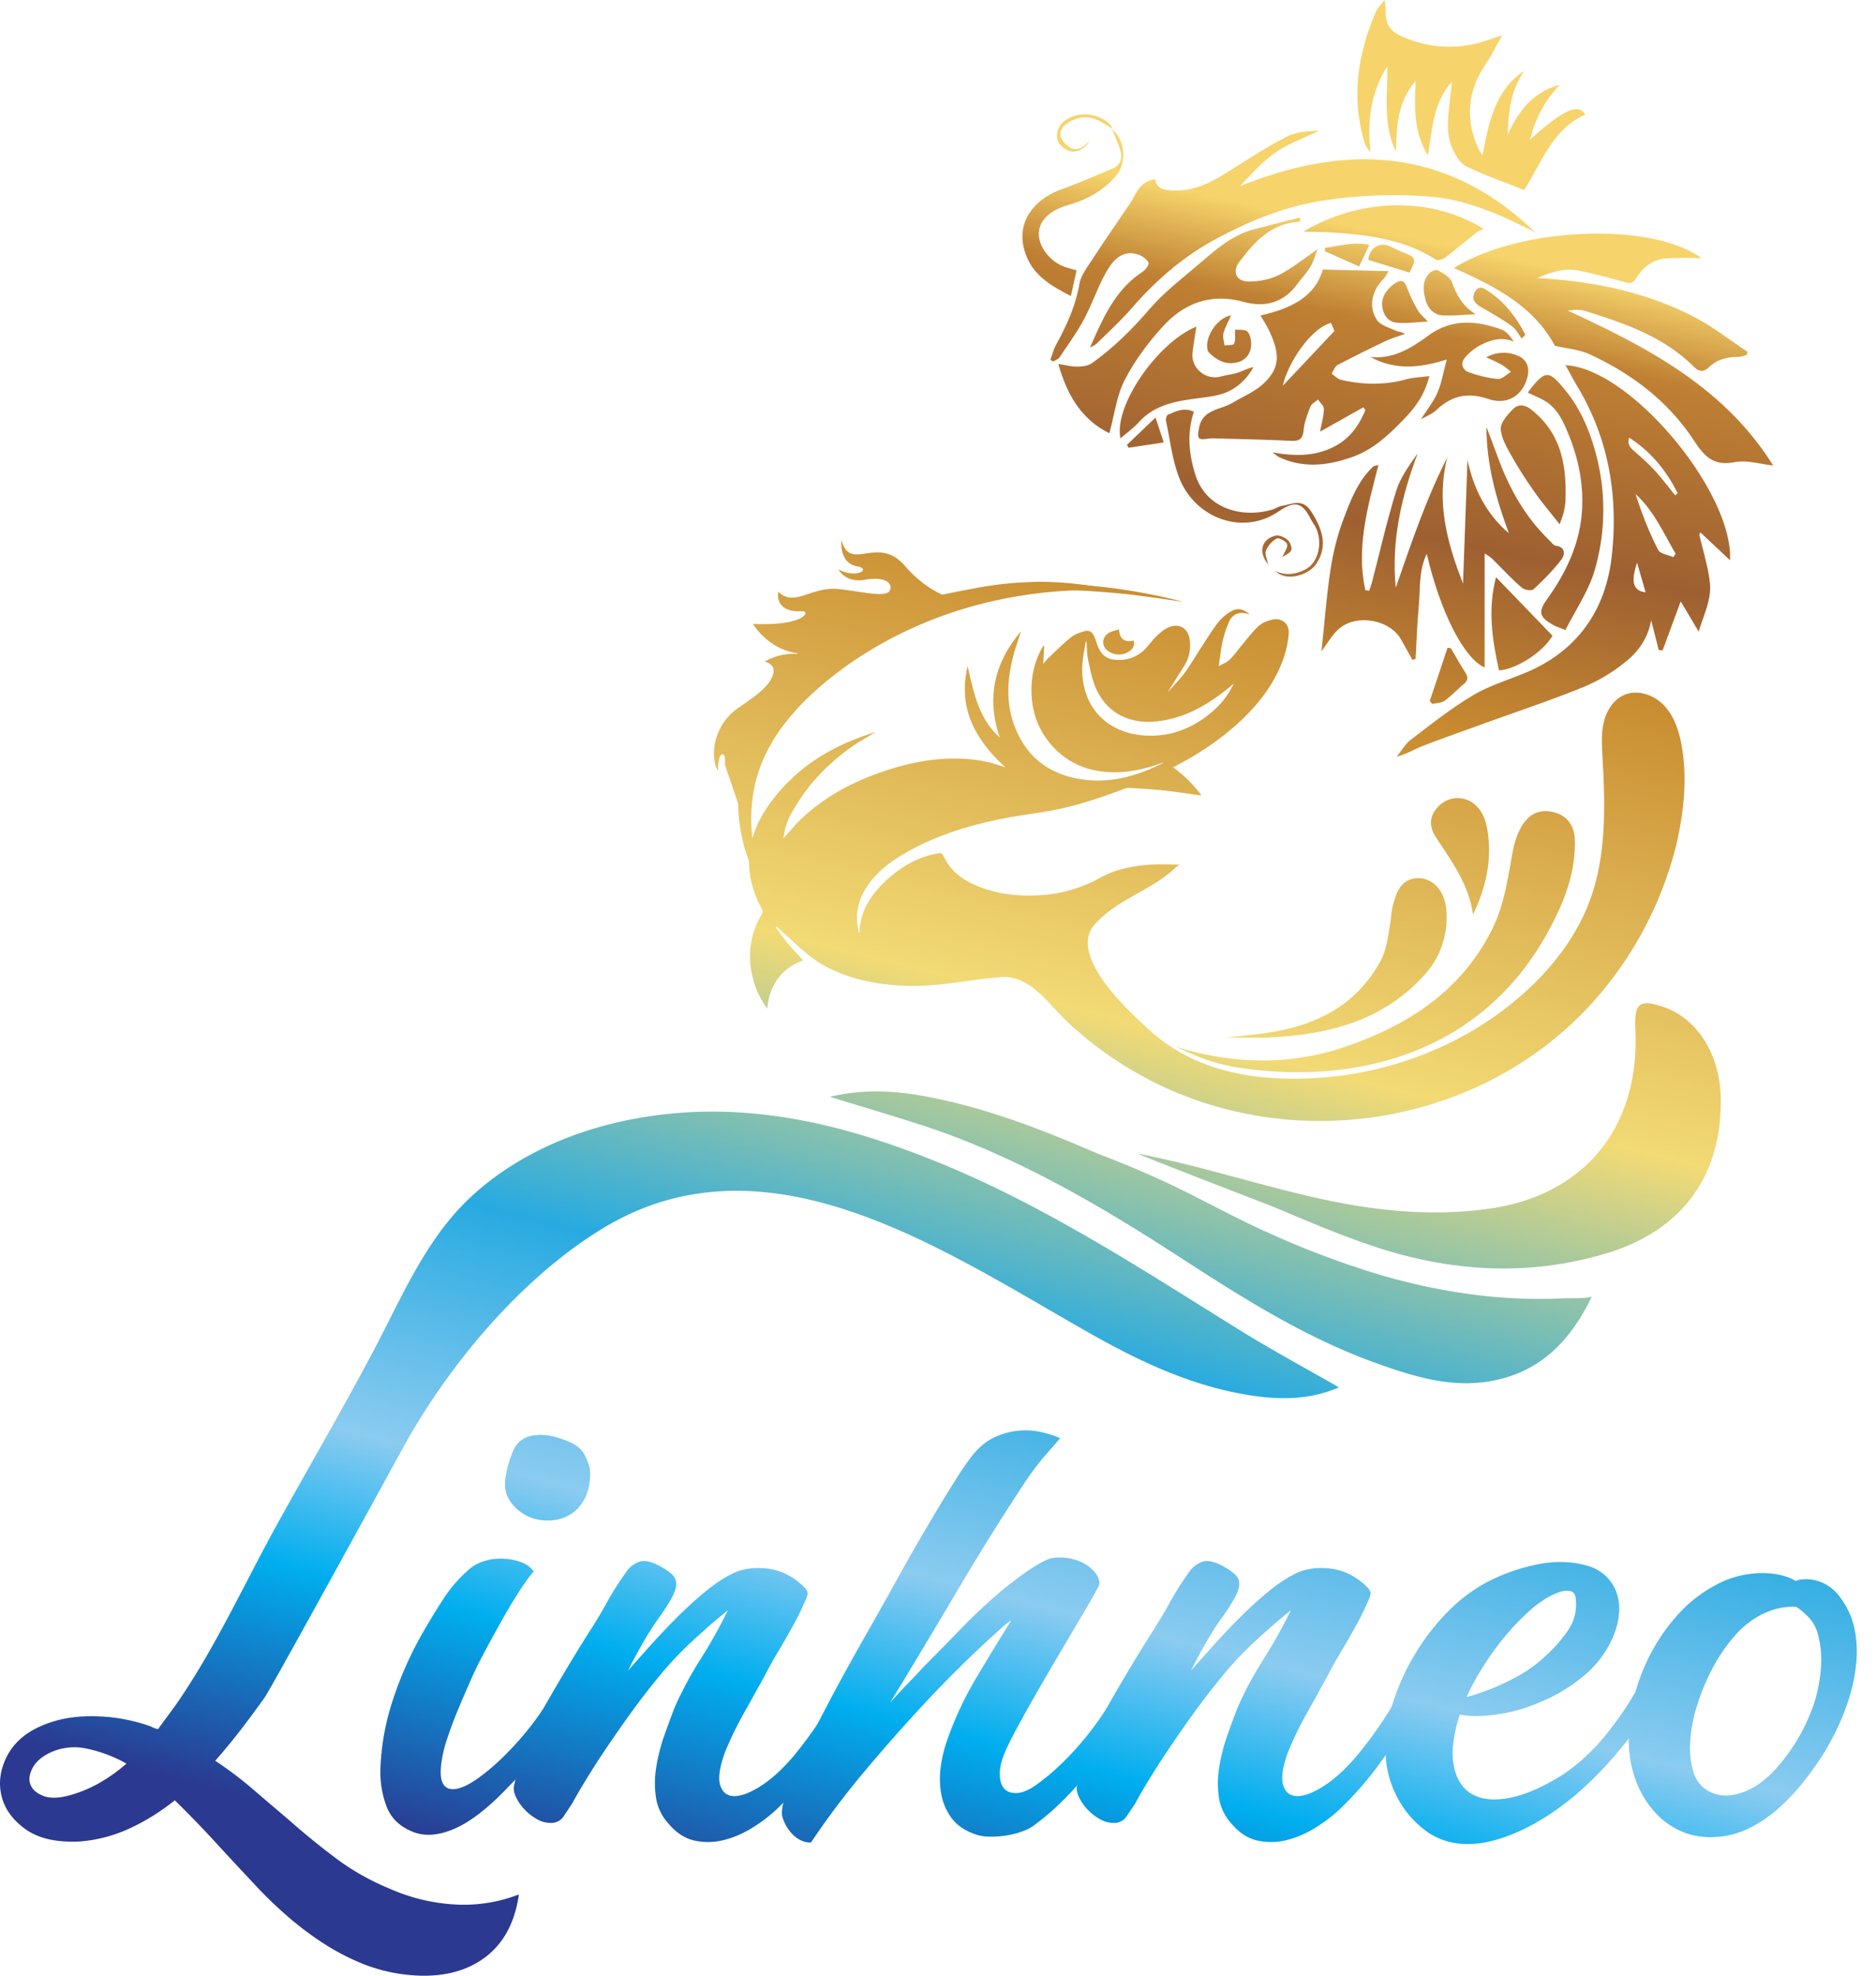 <svg width="76" height="80" fill="none" xmlns="http://www.w3.org/2000/svg"><g clip-path="url(#clip0)"><path d="M21.62 63.628c-.183.213-.395.51-.637.89-.243.38-.478.776-.706 1.187-.228.411-.443.807-.649 1.187-.204.382-.36.693-.466.936-.211.472-.417.945-.613 1.416a16.41 16.41 0 00-.523 1.439c-.121.456-.178.833-.171 1.131.007.296.095.491.261.582.167.091.41.065.728-.079.318-.145.727-.437 1.227-.879.485-.441.94-.928 1.365-1.46.423-.533.787-1.09 1.09-1.667.41-.198.652-.077.728.365-.349.64-.743 1.275-1.181 1.907-.44.632-.925 1.215-1.456 1.747-.818.867-1.557 1.442-2.217 1.724-.659.282-1.232.316-1.717.103-.515-.213-.86-.56-1.034-1.039a3.921 3.921 0 01-.238-1.473c.03-.943.197-1.876.5-2.797.302-.922.682-1.786 1.136-2.593.273-.487.573-.981.898-1.484a5.614 5.614 0 011.125-1.28 1.67 1.67 0 01.569-.285c.228-.07.466-.099.716-.092.25.008.489.05.715.127.231.075.414.204.55.387zm-.022-2.146a1.814 1.814 0 01-.864-.606c-.242-.296-.325-.659-.25-1.084.06-.366.163-.716.307-1.05.145-.335.407-.54.785-.617.212-.03.42-.03.625 0 .205.03.406.084.602.16.454.153.746.358.875.616.129.26.2.45.216.57.03.306.003.602-.079.891a1.73 1.73 0 01-.444.754c-.242.23-.523.37-.841.423-.319.053-.63.034-.932-.057z" fill="url(#paint0_linear)"/><path d="M34.034 68.31c.47-.199.713-.077.728.364a23.646 23.646 0 01-1.479 2.455 13.573 13.573 0 01-1.797 2.112 6.08 6.08 0 01-1 .765c-.38.236-.766.403-1.16.501a2.596 2.596 0 01-1.182.024c-.394-.084-.75-.316-1.07-.697a1.986 1.986 0 01-.499-1.05 3.935 3.935 0 01.012-1.234 7.27 7.27 0 01.318-1.256c.145-.41.285-.79.42-1.141a14.8 14.8 0 011.059-1.975c.401-.63.77-1.29 1.103-1.974-.44.35-.913.76-1.422 1.232a13.72 13.72 0 00-1.284 1.347 30.406 30.406 0 00-1.296 1.678c-.409.57-.81 1.153-1.205 1.747-.197.305-.387.606-.568.902a19.82 19.82 0 00-.523.903l-.34.513a.598.598 0 01-.569.286c-.183 0-.364-.053-.546-.16a2.167 2.167 0 01-.49-.389 1.911 1.911 0 01-.34-.491c-.083-.175-.11-.332-.079-.468.242-1.11.656-2.18 1.239-3.208a72.486 72.486 0 011.785-2.98c.257-.396.504-.807.74-1.234.234-.425.496-.837.784-1.234a1.05 1.05 0 01.534-.41c.22-.077.526 0 .92.229.183.107.322.21.421.308.098.1.148.221.148.365 0 .145-.057.324-.17.537a7.99 7.99 0 01-.512.8 11.01 11.01 0 00-.67 1.05c-.236.41-.436.785-.603 1.12.243-.275.535-.602.875-.982.34-.38.702-.762 1.08-1.142.378-.38.761-.73 1.148-1.05.387-.32.747-.563 1.08-.73.409-.213.89-.29 1.443-.23.554.062 1.05.306 1.49.731.122.122.174.225.16.308a1.473 1.473 0 01-.136.354c-.136.32-.295.64-.478.96-.183.334-.371.665-.568.992-.198.328-.387.666-.569 1.017-.258.472-.534.971-.83 1.496a14.348 14.348 0 00-.76 1.564c-.228.625-.293 1.081-.193 1.37.098.29.295.43.591.423.296-.007.664-.156 1.103-.446.44-.289.887-.709 1.341-1.256.319-.396.629-.814.932-1.256.301-.441.596-.928.884-1.46z" fill="url(#paint1_linear)"/><path d="M45.336 68.31c.469-.199.713-.077.727.364a18.69 18.69 0 01-1.854 2.923c-.705.914-1.443 1.66-2.217 2.237a1.695 1.695 0 01-.535.308c-.22.084-.451.144-.694.182a3.832 3.832 0 01-.716.046 1.742 1.742 0 01-.625-.127c-.394-.152-.694-.372-.898-.661a2.327 2.327 0 01-.398-.97 3.528 3.528 0 01-.011-1.096 5.27 5.27 0 01.261-1.062c.302-.867.69-1.697 1.16-2.49.47-.79.947-1.575 1.433-2.351a2.4 2.4 0 00-.33.25 41.605 41.605 0 00-1.512 1.404 48.196 48.196 0 00-1.91 1.965 68.039 68.039 0 00-2.227 2.535 32.793 32.793 0 00-2.138 2.843.913.913 0 01-.454-.114 1.29 1.29 0 01-.352-.286 1.703 1.703 0 01-.352-.65c-.045-.184-.003-.468.126-.857.128-.389.295-.811.5-1.267.204-.457.427-.917.67-1.383l.613-1.176c.485-.914.978-1.807 1.479-2.683.5-.876.992-1.755 1.478-2.638a94.183 94.183 0 011.33-2.294c.295-.495.582-.963.863-1.404a9.63 9.63 0 01.67-.96c.274-.334.576-.575.91-.719a2.951 2.951 0 011.888-.181c.288.069.53.148.728.239-.076.09-.262.305-.557.64-.295.334-.595.73-.899 1.186A104.692 104.692 0 0038.8 64.38a470.07 470.07 0 01-2.741 4.567c.228-.258.462-.513.706-.764.242-.251.485-.507.727-.765.485-.487.966-.978 1.444-1.473.477-.494.974-.962 1.49-1.404.136-.121.302-.258.5-.41.197-.153.397-.301.601-.446.205-.144.402-.27.592-.377.19-.107.337-.175.444-.206a2.053 2.053 0 011.353.206c.19.107.34.231.454.377.114.145.17.293.17.446 0 .03-.07.174-.215.434s-.333.587-.569.981l-.784 1.325c-.288.487-.568.967-.842 1.44-.273.472-.527.92-.76 1.346-.236.427-.414.769-.535 1.027-.212.427-.323.788-.33 1.084-.008.296.05.514.17.651.122.137.3.198.535.184.235-.015.497-.13.785-.342.62-.442 1.231-1.017 1.83-1.724a12.492 12.492 0 001.51-2.227z" fill="url(#paint2_linear)"/><path d="M56.842 68.31c.468-.199.712-.077.727.364a23.646 23.646 0 01-1.478 2.455c-.53.769-1.13 1.473-1.797 2.112-.288.275-.622.53-1 .765-.38.236-.766.403-1.16.501a2.596 2.596 0 01-1.183.024c-.394-.084-.75-.316-1.07-.697a1.985 1.985 0 01-.499-1.05 3.935 3.935 0 01.012-1.234c.069-.425.174-.845.319-1.256.144-.41.284-.79.42-1.141a14.86 14.86 0 011.058-1.975c.402-.63.77-1.29 1.103-1.974-.44.35-.913.76-1.422 1.232a13.72 13.72 0 00-1.284 1.347 30.406 30.406 0 00-1.296 1.678c-.409.57-.81 1.153-1.205 1.747-.197.305-.387.606-.568.902a19.82 19.82 0 00-.523.903l-.34.513a.598.598 0 01-.569.286c-.182 0-.364-.053-.546-.16a2.171 2.171 0 01-.49-.389 1.916 1.916 0 01-.34-.491c-.083-.175-.11-.332-.079-.468.243-1.11.656-2.18 1.24-3.208a72.486 72.486 0 011.784-2.98c.257-.396.504-.807.74-1.234.235-.425.496-.837.784-1.234a1.05 1.05 0 01.535-.41c.219-.077.526 0 .92.229.183.107.321.21.42.308.099.1.148.221.148.365 0 .145-.057.324-.17.537a7.99 7.99 0 01-.512.8 11.01 11.01 0 00-.67 1.05c-.236.41-.436.785-.602 1.12.242-.275.534-.602.875-.982.34-.38.701-.762 1.08-1.142.378-.38.76-.73 1.148-1.05a5.82 5.82 0 011.08-.73c.408-.213.889-.29 1.442-.23.554.062 1.05.306 1.49.731.122.122.175.225.16.308a1.473 1.473 0 01-.136.354c-.136.32-.295.64-.478.96-.182.334-.37.665-.568.992-.197.328-.387.666-.568 1.017-.259.472-.535.971-.83 1.496a14.18 14.18 0 00-.761 1.564c-.228.625-.292 1.081-.193 1.37.098.29.295.43.592.423.295-.007.663-.156 1.103-.446.44-.289.886-.709 1.34-1.256a17.041 17.041 0 001.816-2.717z" fill="url(#paint3_linear)"/><path d="M60.16 69.473a3.689 3.689 0 01-1.022-.046c-.273.852-.352 1.552-.238 2.1.114.55.371.93.773 1.142.401.213.92.251 1.557.115.637-.137 1.349-.457 2.137-.96a8.206 8.206 0 001.717-1.61c.508-.631.936-1.267 1.284-1.906.166-.06.321-.088.466-.08.143.008.23.157.261.445a12.24 12.24 0 01-1.376 2.055c-.568.7-1.193 1.347-1.875 1.941-1.092.914-2.168 1.522-3.229 1.827-1.06.303-1.97.212-2.729-.275a3.968 3.968 0 01-1.33-1.541 4 4 0 01-.421-1.975c.014-.64.132-1.282.352-1.93a9.31 9.31 0 012.148-3.494 6.644 6.644 0 011.57-1.198 7.662 7.662 0 011.944-.709c.735-.167 1.421-.167 2.058 0 .319.076.583.21.797.4.211.19.366.41.466.66.097.252.14.523.125.812a2.923 2.923 0 01-.182.867 4.106 4.106 0 01-1.24 1.736 6.74 6.74 0 01-1.83 1.096 6.631 6.631 0 01-2.182.528zm1.957-4.384a10.44 10.44 0 00-1.536 1.667 11.253 11.253 0 00-1.171 1.964c.228-.06.485-.144.773-.25a9.408 9.408 0 001.319-.605 5.59 5.59 0 001.16-.857c.302-.274.583-.594.841-.96.257-.365.371-.768.34-1.21 0-.243-.075-.38-.227-.41-.152-.031-.326-.008-.523.069a2.871 2.871 0 00-.569.296 5.25 5.25 0 00-.407.296z" fill="url(#paint4_linear)"/><path d="M72.735 64.017c.197-.076.44-.091.727-.046.44.091.796.32 1.07.685.273.366.461.754.568 1.165.105.442.143.89.114 1.347-.031.456-.11.914-.238 1.37a8.938 8.938 0 01-.49 1.325c-.197.427-.409.821-.637 1.187-.242.381-.516.761-.818 1.141-.304.38-.637.73-1 1.05-.364.32-.754.583-1.172.788a3.54 3.54 0 01-1.353.354c-.5.03-.955-.043-1.364-.217a3.094 3.094 0 01-1.07-.754 3.864 3.864 0 01-.727-1.132 4.485 4.485 0 01-.34-1.346 6.344 6.344 0 01.068-1.61c.09-.54.238-1.069.444-1.587a7.869 7.869 0 01.761-1.461 7.424 7.424 0 011.023-1.234c.378-.35.799-.647 1.262-.89a3.837 3.837 0 011.467-.434c.257-.031.534-.027.83.011.295.038.563.119.807.24l.068.048zm.91 2.146a1.59 1.59 0 00-.33-.628 3.383 3.383 0 00-.535-.468 2.565 2.565 0 00-.773.07 3.126 3.126 0 00-.706.273 3.695 3.695 0 00-1.069.88 6.857 6.857 0 00-.875 1.3 9 9 0 00-.614 1.495 6.06 6.06 0 00-.273 1.473c-.023.465.027.876.148 1.234s.34.613.659.764c.394.198.853.198 1.376 0 .523-.198 1.02-.585 1.49-1.165a7.62 7.62 0 001.364-2.466 6.36 6.36 0 00.262-1.37 4.1 4.1 0 00-.124-1.392z" fill="url(#paint5_linear)"/><path d="M59.674 37.038c.468-.987.725-1.986.63-3.047-.044-.483-.121-.96-.47-1.336a1.073 1.073 0 00-1.502-.058c-.412.382-.487.819-.146 1.33.636.959 1.322 1.902 1.488 3.111z" fill="url(#paint6_linear)"/><path d="M62.852 32.869c-.615-.12-1.017.204-1.28.72-.174.339-.26.709-.326 1.089-.177 1.024-.346 2.062-.818 2.995-1.26 2.488-3.433 3.866-5.963 4.723-2.27.768-4.569.69-6.86-.02.322.141.64.294.968.423a7.675 7.675 0 001.683.443c4.75.703 9.756-.64 12.414-5.435.642-1.156 1.153-2.375 1.131-3.744-.013-.638-.308-1.071-.95-1.194z" fill="url(#paint7_linear)"/><path d="M51.43 42.013l.01-.006c2.366-.109 4.575-.666 6.245-2.504a3.43 3.43 0 00.898-2.74c-.078-.712-.56-1.224-1.147-1.204-.662.024-.859.543-1 1.071-.072.267-.078.552-.125.826-.087.522-.15 1.05-.422 1.526-1.034 1.826-2.697 2.59-4.727 2.867l-1.473.164h1.742z" fill="url(#paint8_linear)"/><path d="M48.805 48.651c-.568-.29-1.14-.58-1.72-.848a42.446 42.446 0 00-2.56-1.068c-2.235-.964-4.497-1.856-6.904-2.316-1.279-.245-2.566-.345-3.999-.008 1.306.402 2.47.746 3.623 1.117 3.81 1.225 7.227 3.226 10.565 5.388 2.517 1.632 5.052 3.24 7.894 4.263 1.612.581 3.252 1.096 5.002.681 1.823-.433 2.956-1.647 3.79-3.376-.049.103-1.006.081-1.142.087a20.786 20.786 0 01-3.46-.123 24.701 24.701 0 01-4.39-.95 36.64 36.64 0 01-4.21-1.619c-.845-.38-1.665-.807-2.489-1.228z" fill="url(#paint9_linear)"/><path d="M69.706 44.37c-.051-1.716-.971-3.142-2.329-3.601-.939-.319-1.167-.15-1.13.839l.011.254c.12 3.852-2.12 6.535-5.9 7.077-2.416.346-4.798.077-7.153-.461-1.536-.352-3.053-.79-4.578-1.188-.004.01.004-.01 0 0-1.328-.335-2.56-.605-2.48-.555.17.104 5.29 2.072 5.389 2.11 1.352.568 2.7 1.15 4.089 1.614 3.107 1.04 6.281 1.246 9.452.293 3.117-.938 4.723-3.204 4.63-6.382z" fill="url(#paint10_linear)"/><path d="M63.421 14.788c2.634.127 6.808 5.152 6.665 7.897l-1.197-1.125-.048.085c.148.645.352 1.283.428 1.938.08.68-.245 1.3-.453 1.993l-.728-1.225-.73 1.978a5.928 5.928 0 01-.16-.006l-.308-1.21c-.114.686-.486 1.233-.976 1.637a6.915 6.915 0 01-1.736 1.058c-1.342.548-2.723 1.004-4.089 1.5-.831.302-1.667.593-2.49.914-.33.13-.636.325-1.016.418.191-.234.346-.516.58-.694.815-.62 1.623-1.263 2.5-1.785.663-.396 1.425-.623 2.144-.923 2.096-.874 3.243-2.53 3.487-4.712.27-2.409-.112-4.753-1.393-6.88-.158-.264-.3-.537-.48-.858zm4.367 7.772l.095-.138c-.492-.832-.875-1.734-1.622-2.416.246.782.545 1.539.913 2.26.082.16.404.199.614.294zm-1.787-4.84c-.099.317.09.445.259.594.269.24.54.479.781.744.291.319.551.665.824.998l.1-.087c-.453-.9-1.065-1.666-1.964-2.249zm.32 5.067c-.267.778-.157 1.137.345 1.199l-.345-1.199z" fill="url(#paint11_linear)"/><path d="M58.904 10.854c2.592-1.64 7.956-1.908 10.023-.404-.391 0-.853-.015-1.314.004-.582.023-1.03.316-1.324.805-.127.212-.24.23-.453.17-.63-.172-1.262-.347-1.903-.475-.577-.114-1.12.075-1.653.305 2.243.125 4.406.556 6.402 1.601.74.389 1.408.918 2.11 1.385-.01.045-.02.09-.033.135-.13.026-.26.076-.388.076-.435-.003-.823.112-1.145.417-.21.196-.39.19-.611-.028-1.216-1.21-2.779-1.749-4.362-2.242a1.106 1.106 0 00-.237-.051 1.82 1.82 0 00-.497.028c3.224 1.486 6.339 3.108 8.313 6.267-.53-.054-1.073-.229-1.565-.132-.853.167-1.22-.236-1.646-.883-1.039-1.579-2.509-2.695-4.21-3.48-.44-.204-.959-.242-1.418-.35-.882-1.626-2.43-2.408-4.089-3.148z" fill="url(#paint12_linear)"/><path d="M53.536 26.37c.12-1.13.2-2.217.363-3.29.105-.689.273-1.383.519-2.034.29-.772.584-1.564 1.211-2.154.04-.036.115-.033.213-.06-.436 1.693-.908 3.344-.53 5.063l.153.03c.035-.103.078-.203.106-.307.325-1.25.61-2.512.992-3.744.169-.547.53-1.036.872-1.52-.662 1.76-1.077 3.546-.89 5.441.624-1.785 1.223-3.58 2.088-5.275-.458 1.788-.017 3.45.637 5.11l.18-5.009c.248 1.168.755 2.186 1.678 2.972-.52-1.39-.91-2.805-.91-4.308.163.434.33.866.49 1.302.462 1.246 1.104 2.377 2.07 3.303.078.073.154.195.24.205.418.048.379.374.243.553-.333.439-.73.836-1.134 1.212-.079.073-.368.03-.475-.062-.364-.31-.69-.661-1.03-1.002-.131-.132-.254-.271-.477-.378v4.61c-.832-.357-1.796-2.237-2.345-4.606-.342.722-.257 1.447-.324 2.14-.068.705-.088 1.415-.129 2.122-.044.01-.088.02-.131.032l-.449-.81c-.466-.839-1.868-1.072-2.567-.405-.236.222-.403.518-.664.869z" fill="url(#paint13_linear)"/><path d="M44.154 14.08c.52-1.175 1.015-2.342 2.124-3.067.121-.08.282-.29.25-.37-.056-.138-.231-.262-.384-.321-.466-.176-.898-.025-1.271.597-.38.63-.607 1.353-.956 2.004-.29.54-.654 1.042-.996 1.55-.051.077-.167.11-.253.165-.04-.024-.077-.047-.117-.069.08-.211.137-.436.244-.63.424-.772.779-1.559.934-2.442.061-.352.321-.68.526-.995.423-.657.872-1.3 1.308-1.948.106-.157.223-.308.312-.475.204-.382.404-.76.922-.817.06.364.33.427.65.449.87.06 1.592-.305 2.299-.753.783-.494 1.563-1 2.383-1.424.387-.201.866-.222 1.32-.242-.587.283-1.215.504-1.748.867-.547.372-1 .883-1.464 1.377 4.393-1.765 8.444-1.54 11.988 1.904-.069-.042-.136-.09-.209-.126-.462-.217-.917-.45-1.39-.644-.834-.34-1.68-.619-2.594-.697a18.69 18.69 0 00-4.34.135c-1.6.235-3.058.826-4.456 1.582-1.297.701-2.403 1.655-3.374 2.774-.44.506-.937.96-1.416 1.432-.079.082-.194.124-.292.184z" fill="url(#paint14_linear)"/><path d="M51.067 12.775c1.166-.27 2.194-.712 2.521-1.86.92.022 1.75.042 2.668.066-.085.13-.133.239-.21.317-.472.472-.619 1.123-.262 1.66.145.219.494.307.761.433.1.049.23.035.371.13-.254.093-.517.166-.761.28-.662.315-1.32.637-1.966.98-.113.06-.166.231-.246.35.129.086.247.219.389.25.876.202 1.753.22 2.63-.02.287-.078.594-.085.942-.132-.168.693-.516 1.205-.944 1.654-.623.652-1.273 1.295-2.142 1.609-.984.355-1.987.487-2.984.026-.08-.036-.147-.1-.293-.2.835.143 1.56.167 2.287-.131.755-.308 1.19-.866 1.484-1.576l-.076-.12-1.757.987c.065-.358.15-.635.154-.915.002-.126-.153-.255-.238-.383-.105.092-.26.164-.305.279-.123.31-.25.635-.279.963-.034.366-.181.445-.514.429-1.02-.049-2.043-.07-3.064-.1a1.528 1.528 0 00-.283.01c-.431.068-.452-.007-.379-.415.144-.792.871-.738 1.358-1.033.41-.249.876-.437 1.227-.754.729-.66.698-1.242.245-2.2-.092-.19-.212-.37-.334-.584zm2.854.298c-.767.208-1.706 1.505-1.953 2.548l2.092-2.218-.139-.33z" fill="url(#paint15_linear)"/><path d="M61.744 7.695c-.797-.319-1.598-.592-2.35-.963-.259-.127-.456-.477-.576-.769-.26-.63-.14-1.3-.076-1.957.02-.214.048-.428.08-.705-.785.889-.796 1.961-.972 2.993-.588-.936-.551-1.968-.497-3.014-.73.83-.789 1.84-.796 2.873-.547-1.117-.338-2.3-.354-3.47-.672 1.06-.827 2.218-.678 3.486-.076-.109-.185-.206-.223-.327-.583-1.846-.307-3.627.434-5.367.06-.14.187-.252.36-.475.02.205.04.305.039.405-.01.604.18.874.745 1.11 1.202.502 2.406.492 3.614.034.085-.032.172-.056.358-.116-.234.415-.4.775-.623 1.096-.775 1.122-.897 2.295-.317 3.533.022.045.056.086.15.233.25-1.367.512-2.642 1.682-3.425-.457.724-.63 1.337-.664 2.584.448-.99 1.031-1.728 2.114-2.024-.621.647-.99 1.363-1.209 2.218 1.384-1.23 1.954-1.482 2.24-1.008-1.337.584-1.757 1.93-2.48 3.055z" fill="url(#paint16_linear)"/><path d="M44.943 17.543c-1.127-.552-1.714-1.545-2.067-2.802.276.04.52.107.762.104.202-.002.443-.028.6-.14.868-.619 1.616-1.358 2.318-2.174.617-.717 1.39-1.3 2.113-1.923.642-.552 1.288-1.106 2.136-1.325l1.85-.475.032.107c-.026.024-.051.065-.079.066-1.113.068-1.784.808-2.396 1.615-.308.408-.136.804.381.804.414 0 .865-.086 1.23-.271.532-.27 1.003-.662 1.555-1.04-.104.262-.168.509-.294.719-.152.25-.365.465-.537.704-.551.758-1.325.944-2.158.714-1.331-.367-2.415.04-3.287 1-.593.65-1.137 1.383-1.54 2.165-.326.63-.409 1.385-.62 2.152z" fill="url(#paint17_linear)"/><path d="M63.419 25.515c-.234-.099-.374-.141-.5-.212-.558-.312-.615-.523-.251-1.031.774-1.08 1.335-2.247 1.421-3.594.07-1.093-.15-2.148-.57-3.151-.212-.508-.45-1.021-.965-1.312-.206-.116-.425-.205-.66-.315.015-.022.04-.065.07-.103.653-.826.787-.811 1.463.022.628.773.99 1.66 1.24 2.611a8.717 8.717 0 01-.058 4.638c-.245.86-.786 1.635-1.19 2.447z" fill="url(#paint18_linear)"/><path d="M58.612 14.556c-1.128.36-2.124.428-3.091-.1.933.093 1.65-.362 2.353-.874.937-.684 1.95-.61 2.969-.232.193.072.337.27.486.483-.477-.2-.908-.078-1.307.117-.256.125-.498.32-.68.538-.188.225-.102.496.173.59.378.13.777.235 1.173.267.167.013.35-.186.526-.289-.124-.095-.24-.207-.375-.284-.19-.11-.395-.193-.629-.303a1.438 1.438 0 011.302-.054c.295.13.454.402.384.77-.149.776-.787 1.246-1.6.971-.85-.287-1.5-.13-2.12.461-.153.145-.37.223-.611.364.258-.41.514-.723.669-1.083.165-.375.23-.793.378-1.342z" fill="url(#paint19_linear)"/><path d="M52.804 9.38c2.098-1.272 5.031-1.527 7.307-.107-.114.051-.21.073-.279.13-.428.338-.844.693-1.28 1.022-.098.074-.3.14-.378.09-1.284-.822-2.732-1.004-4.202-1.101-.365-.024-.73-.022-1.168-.034z" fill="url(#paint20_linear)"/><path d="M45.391 17.75c-.28-1.322 1.51-3.89 3.077-4.526-.056.37-.123.722-.158 1.077-.063.633.571 1.125 1.18.937.21-.064.439-.075.646-.144.209-.069.403-.18.644-.231-.212.399-.529.72-.908.933-.361.2-.776.258-1.209.313-.902.116-1.852.232-2.533.992-.214.24-.486.43-.739.649z" fill="url(#paint21_linear)"/><path d="M63.185 21.23c-.368-.467-.688-.841-.972-1.243a17.216 17.216 0 01-.922-1.428c-.21-.37-.457-.771-.492-1.176-.022-.261.272-.59.495-.817.192-.195.45-.203.722.007 1.229.948 1.455 2.265 1.405 3.692-.005.16-.038.32-.073.477-.024.12-.074.23-.163.489z" fill="url(#paint22_linear)"/><path d="M60.727 27.149c-.274-1.243-.465-2.46-.12-3.776.803.833 1.548 1.605 2.287 2.369-.38.659-1.443 1.35-2.166 1.407z" fill="url(#paint23_linear)"/><path d="M45.032 5.218c.552.44.63 1.366.184 1.893-.528.623-1.202.983-1.968 1.2-.051.014-.104.03-.153.048-.678.245-1.033.654-1.01 1.162.026.544.52 1.128 1.106 1.304.115.035.232.068.422.123-.073.329-.144.658-.23 1.04-.735-.375-1.391-.765-1.722-1.441-.663-1.359.12-2.446 1.352-2.886.692-.248 1.366-.552 2.048-.829.364-.148.418-.442.321-.766-.087-.293-.225-.572-.34-.858l-.01.01z" fill="url(#paint24_linear)"/><path d="M51.677 23.13c.42.186.814.128 1.201-.068.56-.285.736-1.171.386-1.778-.047-.082-.108-.156-.15-.24-.34-.682-.62-.81-1.326-.328-1.442.987-3.38.27-4.017-1.37-.284-.73-.371-1.538-.536-2.314-.016-.075.029-.22.084-.243.33-.14.664-.308 1.046-.113-.284.858-.203 1.694.053 2.525.444 1.447 1.98 1.798 3.164 1.421.114-.037.217-.117.332-.134.413-.061.838-.328 1.19.203.446.678.705 1.378.243 2.108-.321.512-1.248.762-1.67.33z" fill="url(#paint25_linear)"/><path d="M59.776 12.723c-.447.02-.895.074-1.34.047-.347-.02-.585-.28-.68-.607-.104-.364-.146-.754.12-1.074.079-.095.298-.188.375-.144.221.124.504.284.576.493.183.536.446.964.95 1.285z" fill="url(#paint26_linear)"/><path d="M49.878 12.77c-.109.24-.244.473-.315.725-.04.15.025.327.044.493.135-.02.344.003.387-.07.07-.118.031-.301.043-.568.127.016.41-.028.508.088.126.148.164.433.129.641-.057.342-.294.565-.66.616-.411.059-.728-.122-1.01-.396-.028-.028-.06-.059-.072-.094-.17-.52.392-1.364.946-1.434z" fill="url(#paint27_linear)"/><path d="M57.845 13.02c-.428.019-.866.088-1.291.042-.526-.055-.742-.815-.387-1.264.099-.126.219-.245.353-.33.189-.12.36-.154.465.14.118.328.274.648.448.951.1.17.266.302.412.46z" fill="url(#paint28_linear)"/><path d="M57.92 28.391l.723-2.16c.044.005.089.011.133.018.197.332.385.67.594.994.132.204.078.336-.092.477-.257.212-.486.463-.756.657-.13.092-.328.088-.494.127a43.266 43.266 0 00-.108-.113z" fill="url(#paint29_linear)"/><path d="M57.102 11.037c-.574-.177-1.124-.347-1.673-.514.042-.45.422-.722.81-.574.2.078.388.185.588.264.55.218.567.262.275.824z" fill="url(#paint30_linear)"/><path d="M61.648 13.708c-.133-.173-.237-.389-.408-.51-.391-.278-.812-.518-1.23-.758-.254-.145-.419-.324-.26-.617.17-.311.389-.135.576-.009.659.442 1.113 1.052 1.47 1.741l-.148.153z" fill="url(#paint31_linear)"/><path d="M55.474 9.917l-.416.872-1.39-.62c.006-.044.01-.088.017-.133.581-.076 1.152-.258 1.79-.119z" fill="url(#paint32_linear)"/><path d="M47.146 17.915l-1.43.216-.06-.12 1.155-1.105c.13.39.227.68.335 1.01z" fill="url(#paint33_linear)"/><path d="M45.04 5.21c-.48-.34-.955-.639-1.589-.338-.285.135-.513.3-.492.607.01.16.184.342.33.454.234.18.482.114.694-.081.036-.034.074-.063.181-.153-.393.555-.882.571-1.248.118-.173-.216-.1-.655.145-.87.542-.477 1.493-.402 1.965.158.019.024.004.077.006.115 0-.002.009-.01.009-.01z" fill="url(#paint34_linear)"/><path d="M51.948 22.563c.087-.216.238-.408.194-.53-.041-.119-.339-.273-.424-.226a1.025 1.025 0 00-.434.496c-.055.145.053.354.09.547-.405-.484-.277-1.016.297-1.16.144-.037.361.062.487.167.102.087.188.298.153.417-.033.116-.226.188-.363.289z" fill="url(#paint35_linear)"/><path d="M39.624 24.12a22.204 22.204 0 012.772-.23c.932-.017 1.869.043 2.8.125.914.08 1.824.23 2.736.35-4.693-1.189-9.28-.99-13.725 1.057.89-.25 1.776-.527 2.675-.744.907-.22 1.82-.425 2.742-.557z" fill="url(#paint36_linear)"/><path d="M45.333 25.485c-.136.044-.273.066-.387.13-.335.184-.336.588-.008.778a.74.74 0 00.773.003c.19-.105.256-.25.224-.456-.307.063-.573.01-.602-.455z" fill="url(#paint37_linear)"/><path d="M45.118 23.9a13.02 13.02 0 00-.653-.134 14.66 14.66 0 00-2.088-.205c-.303-.01-.606.007-.91.02-.482.022-.961.075-1.439.147a15.31 15.31 0 00-1.782.385c-.375-.158-.983-.501-1.594-1.207-1.1-1.272-2.217.3-2.562-1.043 0 0-.123.942.644 1.07.297.048.329.24-.063.281-.378.04-.7-.16-.7-.16s.253.574 1.11.417c.478-.088 1.003-.015.996.329-.012.456-.946.184-2.08.055-1.133-.129-1.806.752-2.468.102 0 0-.19.862.963.793.358-.022.12.609-1.987.514 0 0 .609 1.041 1.819 1.19l-.046.021a2.429 2.429 0 00-1.309.317s.519.082.332.572c-.193.505-.793.884-1.429 1.327-.838.585-1.176 1.75-.789 2.54 0 0-.003-.73.206-.688.12.026.08.426.08.426l.535 1.571c.005.348.034.694.092 1.042.15.906.48 1.744.943 2.532.01.113.089.19.146.279.011.019.033.032.054.014.009-.006.012-.03.006-.04-.059-.096-.056-.224-.145-.306-.012-.037-.022-.075-.035-.111-.283-.799-.476-1.616-.524-2.467a6.497 6.497 0 01.062-1.261c.135-.946.5-1.8 1.039-2.584.183-.265.381-.515.593-.754h-.001c-.002.003 4.246-5.296 12.984-4.985z" fill="url(#paint38_linear)"/><path d="M68.209 30.802a7.462 7.462 0 00-.08-.596c-.106-.596-.299-1.2-.714-1.639-.415-.438-1.092-.669-1.64-.416-.422.194-.691.63-.8 1.084-.11.453-.082.926-.056 1.39.11 1.964.17 3.99-.511 5.834-.6 1.627-1.746 3.008-3.083 4.107-2.238 1.838-5.07 2.9-7.95 3.081-2.459.154-4.937-.227-6.814-1.942-.837-.765-2.87-2.619-2.43-3.922.056-.163.169-.297.286-.422.911-.98 2.25-1.313 3.203-2.227.044-.041.095-.075.16-.125-.439 0-.83-.023-1.217.006-.694.051-1.38.186-1.993.527a5.635 5.635 0 01-2.368.702c-.891.063-1.765-.022-2.599-.363-.564-.23-1.047-.564-1.334-1.129-.117-.228-.115-.23-.378-.176-.793.163-1.46.567-2.038 1.12-.589.562-1.014 1.214-1.033 2.073-.016-.01-.023-.014-.025-.018a.29.29 0 01-.014-.048c-.155-.666-.015-1.277.364-1.836.357-.528.847-.914 1.386-1.24 1.18-.712 2.472-1.133 3.807-1.422.72-.157 1.455-.242 2.181-.37 1.02-.179 1.998-.508 2.966-.871a.684.684 0 01.267-.058c.454.025.91.05 1.363.099.514.054 1.026.135 1.559.206a5.07 5.07 0 00-1.151-1.14c.968-.5 1.853-1.073 2.64-1.792.826-.757 1.503-1.623 1.86-2.7.103-.307.17-.639.186-.963.018-.366-.297-.609-.65-.528-.196.044-.412.12-.557.25-.254.23-.461.512-.683.775-.168.198-.317.414-.5.596-.111.108-.272.167-.446.268.058-.381.087-.704.16-1.02.063-.274.153-.545.268-.8a.553.553 0 01.561-.335c.08.005.16.03.258.049-.255-.219-.501-.269-.761-.109a1.889 1.889 0 00-.507.437c-.241.31-.447.647-.662.976-.231.352-.441.72-.691 1.059-.21.283-.46.534-.693.8.233-.386.478-.756.705-1.137.172-.292.227-.617.19-.955-.05-.488-.407-.727-.855-.54-.18.073-.34.214-.484.35-.159.15-.289.332-.438.493-.3.324-.673.48-1.112.478-.456-.002-.705-.183-.859-.613-.042-.12-.08-.242-.134-.356-.082-.175-.215-.25-.396-.193-.184.058-.384.122-.53.241-.323.26-.618.555-.92.84-.07.064-.125.142-.213.241.017-.275.03-.51.043-.745a.238.238 0 00-.09.1c-.386.707-.496 1.46-.388 2.253.18 1.32 1.194 2.422 2.488 2.695.917.192 1.801.047 2.669-.262.028-.01.054-.023.082-.03.025-.007.052-.009.079-.012-1.02.518-2.082.837-3.233.687-1.31-.17-2.272-.835-2.777-2.085-.388-.958-.34-1.94-.085-2.919.088-.338.207-.668.314-1-1.077 1.27-1.413 2.691-.86 4.296-.867-.767-1.055-1.838-1.302-2.882-.405 1.704.32 2.986 1.528 4.09-.254-.077-.498-.166-.748-.22a5.644 5.644 0 00-.77-.112c-1.05-.083-2.073.08-3.074.386-1.373.42-2.637 1.049-3.69 2.05-.248.237-.464.508-.707.776a2.67 2.67 0 01.378-1.112c.198-.334.407-.662.646-.966a7.85 7.85 0 01.8-.865c.281-.266.584-.512.898-.735.312-.223.653-.407 1.025-.633-1.732.523-3.183 1.395-4.246 2.826-1.014 1.364-1.209 2.824-.367 4.361.03.053.013.156-.02.213-.481.817-.585 1.686-.347 2.597.111.427.298.821.576 1.209.096-.988.59-1.638 1.456-1.959-.198-.216-.404-.42-.588-.641-.186-.223-.351-.465-.525-.698l.037-.031c.18.167.36.333.542.499.453.415.904.83 1.45 1.12 1.05.556 2.184.757 3.356.787.927.023 1.84-.125 2.755-.25.311-.042.624-.077.937-.104 1.215-.105 1.916 1.023 2.677 1.749.902.86 1.914 1.6 3 2.205 6.19 3.449 14.338 2.04 18.823-3.493a14.9 14.9 0 002.919-5.871c.254-1.106.391-2.24.288-3.355zm-21.833-1.02c-1.6-.101-2.637-1.251-2.525-2.905.02-.281.08-.56.123-.84.003-.02.02-.04.042-.09.02.273.012.521.062.756.083.393.159.8.318 1.165.47 1.065 1.438 1.458 2.475 1.342 1.175-.132 2.139-.714 3.026-1.458.03-.025.058-.053.089-.08a3.434 3.434 0 01-.967 1.223c-.77.626-1.648.952-2.643.887z" fill="url(#paint39_linear)"/><path d="M50.194 53.841c-3.945-2.448-7.831-5.002-12.156-6.763-3.452-1.405-6.988-2.34-10.772-1.993-2.963.271-5.98 1.327-8.191 3.383-1.804 1.678-2.763 3.986-3.89 6.127-1.26 2.389-2.627 4.724-3.935 7.086-1.347 2.431-2.55 5.098-4.147 7.38-.121.167-.238.326-.352.48-.114.152-.231.312-.352.479a1.202 1.202 0 01-.295-.115 7.1 7.1 0 00-2.309-.41c-.827-.015-1.566.129-2.217.434-.623.289-1.06.7-1.32 1.234-.258.532-.322 1.057-.192 1.575.128.518.454.963.977 1.337.523.372 1.253.537 2.194.491a5.916 5.916 0 002.059-.549 8.798 8.798 0 001.785-1.119 44.625 44.625 0 011.638 1.69c.53.578 1.069 1.156 1.614 1.736.409.441.841.86 1.296 1.255.454.397.932.757 1.433 1.085.5.327 1.027.605 1.58.833a6.74 6.74 0 001.762.456c1.274.153 2.32-.054 3.138-.616.818-.563 1.31-1.44 1.479-2.626a6.188 6.188 0 01-2.694.399 7.554 7.554 0 01-2.582-.651 9.833 9.833 0 01-2.149-1.222 31.217 31.217 0 01-1.944-1.588c-.485-.41-.963-.818-1.433-1.222-.47-.403-.97-.78-1.5-1.13a24.77 24.77 0 001.046-1.268c.333-.435.651-.864.955-1.29.232-.339 2.992-5.353 5.598-10.098 1.85-3.365 4.754-6.84 8.032-8.859 6.743-4.156 13.968.92 19.903 4.262 1.9 1.07 3.866 1.994 6.03 2.393 1.337.248 2.668.302 3.96-.26-1.387-.794-2.742-1.524-4.049-2.336zM4.02 72.2a5.281 5.281 0 01-1.262.513c-.425.107-.765.107-1.022 0-.26-.105-.426-.255-.5-.444-.076-.191-.053-.407.069-.652.12-.243.34-.449.658-.616a2.325 2.325 0 011.558-.193 5.564 5.564 0 011.602.604 6.655 6.655 0 01-1.103.788z" fill="url(#paint40_linear)"/></g><defs><linearGradient id="paint0_linear" x1="38.199" y1="-5.525" x2="17.879" y2="74.828" gradientUnits="userSpaceOnUse"><stop offset=".076" stop-color="#F6D46B"/><stop offset=".12" stop-color="#BF8033"/><stop offset=".218" stop-color="#9E6031"/><stop offset=".309" stop-color="#C88B30"/><stop offset=".527" stop-color="#F2DA75"/><stop offset=".691" stop-color="#27AAE1"/><stop offset=".814" stop-color="#8BCBF0"/><stop offset=".885" stop-color="#00AEEF"/><stop offset="1" stop-color="#2B3990"/></linearGradient><linearGradient id="paint1_linear" x1="46.337" y1="-3.467" x2="26.017" y2="76.886" gradientUnits="userSpaceOnUse"><stop offset=".076" stop-color="#F6D46B"/><stop offset=".12" stop-color="#BF8033"/><stop offset=".218" stop-color="#9E6031"/><stop offset=".309" stop-color="#C88B30"/><stop offset=".527" stop-color="#F2DA75"/><stop offset=".691" stop-color="#27AAE1"/><stop offset=".814" stop-color="#8BCBF0"/><stop offset=".885" stop-color="#00AEEF"/><stop offset="1" stop-color="#2B3990"/></linearGradient><linearGradient id="paint2_linear" x1="56.863" y1="-.805" x2="36.543" y2="79.548" gradientUnits="userSpaceOnUse"><stop offset=".076" stop-color="#F6D46B"/><stop offset=".12" stop-color="#BF8033"/><stop offset=".218" stop-color="#9E6031"/><stop offset=".309" stop-color="#C88B30"/><stop offset=".527" stop-color="#F2DA75"/><stop offset=".691" stop-color="#27AAE1"/><stop offset=".814" stop-color="#8BCBF0"/><stop offset=".885" stop-color="#00AEEF"/><stop offset="1" stop-color="#2B3990"/></linearGradient><linearGradient id="paint3_linear" x1="67.783" y1="1.956" x2="47.463" y2="82.309" gradientUnits="userSpaceOnUse"><stop offset=".076" stop-color="#F6D46B"/><stop offset=".12" stop-color="#BF8033"/><stop offset=".218" stop-color="#9E6031"/><stop offset=".309" stop-color="#C88B30"/><stop offset=".527" stop-color="#F2DA75"/><stop offset=".691" stop-color="#27AAE1"/><stop offset=".814" stop-color="#8BCBF0"/><stop offset=".885" stop-color="#00AEEF"/><stop offset="1" stop-color="#2B3990"/></linearGradient><linearGradient id="paint4_linear" x1="77.883" y1="4.511" x2="57.564" y2="84.864" gradientUnits="userSpaceOnUse"><stop offset=".076" stop-color="#F6D46B"/><stop offset=".12" stop-color="#BF8033"/><stop offset=".218" stop-color="#9E6031"/><stop offset=".309" stop-color="#C88B30"/><stop offset=".527" stop-color="#F2DA75"/><stop offset=".691" stop-color="#27AAE1"/><stop offset=".814" stop-color="#8BCBF0"/><stop offset=".885" stop-color="#00AEEF"/><stop offset="1" stop-color="#2B3990"/></linearGradient><linearGradient id="paint5_linear" x1="86.144" y1="6.6" x2="65.824" y2="86.952" gradientUnits="userSpaceOnUse"><stop offset=".076" stop-color="#F6D46B"/><stop offset=".12" stop-color="#BF8033"/><stop offset=".218" stop-color="#9E6031"/><stop offset=".309" stop-color="#C88B30"/><stop offset=".527" stop-color="#F2DA75"/><stop offset=".691" stop-color="#27AAE1"/><stop offset=".814" stop-color="#8BCBF0"/><stop offset=".885" stop-color="#00AEEF"/><stop offset="1" stop-color="#2B3990"/></linearGradient><linearGradient id="paint6_linear" x1="67.25" y1="1.822" x2="46.931" y2="82.175" gradientUnits="userSpaceOnUse"><stop offset=".076" stop-color="#F6D46B"/><stop offset=".12" stop-color="#BF8033"/><stop offset=".218" stop-color="#9E6031"/><stop offset=".309" stop-color="#C88B30"/><stop offset=".527" stop-color="#F2DA75"/><stop offset=".691" stop-color="#27AAE1"/><stop offset=".814" stop-color="#8BCBF0"/><stop offset=".885" stop-color="#00AEEF"/><stop offset="1" stop-color="#2B3990"/></linearGradient><linearGradient id="paint7_linear" x1="65.063" y1="1.269" x2="44.743" y2="81.621" gradientUnits="userSpaceOnUse"><stop offset=".076" stop-color="#F6D46B"/><stop offset=".12" stop-color="#BF8033"/><stop offset=".218" stop-color="#9E6031"/><stop offset=".309" stop-color="#C88B30"/><stop offset=".527" stop-color="#F2DA75"/><stop offset=".691" stop-color="#27AAE1"/><stop offset=".814" stop-color="#8BCBF0"/><stop offset=".885" stop-color="#00AEEF"/><stop offset="1" stop-color="#2B3990"/></linearGradient><linearGradient id="paint8_linear" x1="63.886" y1=".971" x2="43.566" y2="81.324" gradientUnits="userSpaceOnUse"><stop offset=".076" stop-color="#F6D46B"/><stop offset=".12" stop-color="#BF8033"/><stop offset=".218" stop-color="#9E6031"/><stop offset=".309" stop-color="#C88B30"/><stop offset=".527" stop-color="#F2DA75"/><stop offset=".691" stop-color="#27AAE1"/><stop offset=".814" stop-color="#8BCBF0"/><stop offset=".885" stop-color="#00AEEF"/><stop offset="1" stop-color="#2B3990"/></linearGradient><linearGradient id="paint9_linear" x1="61.139" y1=".276" x2="40.819" y2="80.629" gradientUnits="userSpaceOnUse"><stop offset=".076" stop-color="#F6D46B"/><stop offset=".12" stop-color="#BF8033"/><stop offset=".218" stop-color="#9E6031"/><stop offset=".309" stop-color="#C88B30"/><stop offset=".527" stop-color="#F2DA75"/><stop offset=".691" stop-color="#27AAE1"/><stop offset=".814" stop-color="#8BCBF0"/><stop offset=".885" stop-color="#00AEEF"/><stop offset="1" stop-color="#2B3990"/></linearGradient><linearGradient id="paint10_linear" x1="68.939" y1="2.249" x2="48.619" y2="82.602" gradientUnits="userSpaceOnUse"><stop offset=".076" stop-color="#F6D46B"/><stop offset=".12" stop-color="#BF8033"/><stop offset=".218" stop-color="#9E6031"/><stop offset=".309" stop-color="#C88B30"/><stop offset=".527" stop-color="#F2DA75"/><stop offset=".691" stop-color="#27AAE1"/><stop offset=".814" stop-color="#8BCBF0"/><stop offset=".885" stop-color="#00AEEF"/><stop offset="1" stop-color="#2B3990"/></linearGradient><linearGradient id="paint11_linear" x1="67.72" y1="5.358" x2="50.877" y2="86.519" gradientUnits="userSpaceOnUse"><stop offset=".076" stop-color="#F6D46B"/><stop offset=".12" stop-color="#BF8033"/><stop offset=".218" stop-color="#9E6031"/><stop offset=".309" stop-color="#C88B30"/><stop offset=".527" stop-color="#F2DA75"/><stop offset=".691" stop-color="#27AAE1"/><stop offset=".814" stop-color="#8BCBF0"/><stop offset=".885" stop-color="#00AEEF"/><stop offset="1" stop-color="#2B3990"/></linearGradient><linearGradient id="paint12_linear" x1="67.34" y1="5.279" x2="50.498" y2="86.441" gradientUnits="userSpaceOnUse"><stop offset=".076" stop-color="#F6D46B"/><stop offset=".12" stop-color="#BF8033"/><stop offset=".218" stop-color="#9E6031"/><stop offset=".309" stop-color="#C88B30"/><stop offset=".527" stop-color="#F2DA75"/><stop offset=".691" stop-color="#27AAE1"/><stop offset=".814" stop-color="#8BCBF0"/><stop offset=".885" stop-color="#00AEEF"/><stop offset="1" stop-color="#2B3990"/></linearGradient><linearGradient id="paint13_linear" x1="62.425" y1="4.259" x2="45.582" y2="85.421" gradientUnits="userSpaceOnUse"><stop offset=".076" stop-color="#F6D46B"/><stop offset=".12" stop-color="#BF8033"/><stop offset=".218" stop-color="#9E6031"/><stop offset=".309" stop-color="#C88B30"/><stop offset=".527" stop-color="#F2DA75"/><stop offset=".691" stop-color="#27AAE1"/><stop offset=".814" stop-color="#8BCBF0"/><stop offset=".885" stop-color="#00AEEF"/><stop offset="1" stop-color="#2B3990"/></linearGradient><linearGradient id="paint14_linear" x1="54.33" y1="2.579" x2="37.487" y2="83.74" gradientUnits="userSpaceOnUse"><stop offset=".076" stop-color="#F6D46B"/><stop offset=".12" stop-color="#BF8033"/><stop offset=".218" stop-color="#9E6031"/><stop offset=".309" stop-color="#C88B30"/><stop offset=".527" stop-color="#F2DA75"/><stop offset=".691" stop-color="#27AAE1"/><stop offset=".814" stop-color="#8BCBF0"/><stop offset=".885" stop-color="#00AEEF"/><stop offset="1" stop-color="#2B3990"/></linearGradient><linearGradient id="paint15_linear" x1="55.989" y1="2.924" x2="39.146" y2="84.085" gradientUnits="userSpaceOnUse"><stop offset=".076" stop-color="#F6D46B"/><stop offset=".12" stop-color="#BF8033"/><stop offset=".218" stop-color="#9E6031"/><stop offset=".309" stop-color="#C88B30"/><stop offset=".527" stop-color="#F2DA75"/><stop offset=".691" stop-color="#27AAE1"/><stop offset=".814" stop-color="#8BCBF0"/><stop offset=".885" stop-color="#00AEEF"/><stop offset="1" stop-color="#2B3990"/></linearGradient><linearGradient id="paint16_linear" x1="59.644" y1="3.682" x2="42.802" y2="84.843" gradientUnits="userSpaceOnUse"><stop offset=".076" stop-color="#F6D46B"/><stop offset=".12" stop-color="#BF8033"/><stop offset=".218" stop-color="#9E6031"/><stop offset=".309" stop-color="#C88B30"/><stop offset=".527" stop-color="#F2DA75"/><stop offset=".691" stop-color="#27AAE1"/><stop offset=".814" stop-color="#8BCBF0"/><stop offset=".885" stop-color="#00AEEF"/><stop offset="1" stop-color="#2B3990"/></linearGradient><linearGradient id="paint17_linear" x1="50.324" y1="1.748" x2="33.481" y2="82.909" gradientUnits="userSpaceOnUse"><stop offset=".076" stop-color="#F6D46B"/><stop offset=".12" stop-color="#BF8033"/><stop offset=".218" stop-color="#9E6031"/><stop offset=".309" stop-color="#C88B30"/><stop offset=".527" stop-color="#F2DA75"/><stop offset=".691" stop-color="#27AAE1"/><stop offset=".814" stop-color="#8BCBF0"/><stop offset=".885" stop-color="#00AEEF"/><stop offset="1" stop-color="#2B3990"/></linearGradient><linearGradient id="paint18_linear" x1="66.235" y1="5.05" x2="49.392" y2="86.211" gradientUnits="userSpaceOnUse"><stop offset=".076" stop-color="#F6D46B"/><stop offset=".12" stop-color="#BF8033"/><stop offset=".218" stop-color="#9E6031"/><stop offset=".309" stop-color="#C88B30"/><stop offset=".527" stop-color="#F2DA75"/><stop offset=".691" stop-color="#27AAE1"/><stop offset=".814" stop-color="#8BCBF0"/><stop offset=".885" stop-color="#00AEEF"/><stop offset="1" stop-color="#2B3990"/></linearGradient><linearGradient id="paint19_linear" x1="60.947" y1="3.952" x2="44.104" y2="85.114" gradientUnits="userSpaceOnUse"><stop offset=".076" stop-color="#F6D46B"/><stop offset=".12" stop-color="#BF8033"/><stop offset=".218" stop-color="#9E6031"/><stop offset=".309" stop-color="#C88B30"/><stop offset=".527" stop-color="#F2DA75"/><stop offset=".691" stop-color="#27AAE1"/><stop offset=".814" stop-color="#8BCBF0"/><stop offset=".885" stop-color="#00AEEF"/><stop offset="1" stop-color="#2B3990"/></linearGradient><linearGradient id="paint20_linear" x1="57.702" y1="3.279" x2="40.86" y2="84.44" gradientUnits="userSpaceOnUse"><stop offset=".076" stop-color="#F6D46B"/><stop offset=".12" stop-color="#BF8033"/><stop offset=".218" stop-color="#9E6031"/><stop offset=".309" stop-color="#C88B30"/><stop offset=".527" stop-color="#F2DA75"/><stop offset=".691" stop-color="#27AAE1"/><stop offset=".814" stop-color="#8BCBF0"/><stop offset=".885" stop-color="#00AEEF"/><stop offset="1" stop-color="#2B3990"/></linearGradient><linearGradient id="paint21_linear" x1="50.988" y1="1.886" x2="34.145" y2="83.047" gradientUnits="userSpaceOnUse"><stop offset=".076" stop-color="#F6D46B"/><stop offset=".12" stop-color="#BF8033"/><stop offset=".218" stop-color="#9E6031"/><stop offset=".309" stop-color="#C88B30"/><stop offset=".527" stop-color="#F2DA75"/><stop offset=".691" stop-color="#27AAE1"/><stop offset=".814" stop-color="#8BCBF0"/><stop offset=".885" stop-color="#00AEEF"/><stop offset="1" stop-color="#2B3990"/></linearGradient><linearGradient id="paint22_linear" x1="65.005" y1="4.795" x2="48.163" y2="85.956" gradientUnits="userSpaceOnUse"><stop offset=".076" stop-color="#F6D46B"/><stop offset=".12" stop-color="#BF8033"/><stop offset=".218" stop-color="#9E6031"/><stop offset=".309" stop-color="#C88B30"/><stop offset=".527" stop-color="#F2DA75"/><stop offset=".691" stop-color="#27AAE1"/><stop offset=".814" stop-color="#8BCBF0"/><stop offset=".885" stop-color="#00AEEF"/><stop offset="1" stop-color="#2B3990"/></linearGradient><linearGradient id="paint23_linear" x1="65.78" y1="4.956" x2="48.938" y2="86.117" gradientUnits="userSpaceOnUse"><stop offset=".076" stop-color="#F6D46B"/><stop offset=".12" stop-color="#BF8033"/><stop offset=".218" stop-color="#9E6031"/><stop offset=".309" stop-color="#C88B30"/><stop offset=".527" stop-color="#F2DA75"/><stop offset=".691" stop-color="#27AAE1"/><stop offset=".814" stop-color="#8BCBF0"/><stop offset=".885" stop-color="#00AEEF"/><stop offset="1" stop-color="#2B3990"/></linearGradient><linearGradient id="paint24_linear" x1="44.961" y1=".635" x2="28.118" y2="81.796" gradientUnits="userSpaceOnUse"><stop offset=".076" stop-color="#F6D46B"/><stop offset=".12" stop-color="#BF8033"/><stop offset=".218" stop-color="#9E6031"/><stop offset=".309" stop-color="#C88B30"/><stop offset=".527" stop-color="#F2DA75"/><stop offset=".691" stop-color="#27AAE1"/><stop offset=".814" stop-color="#8BCBF0"/><stop offset=".885" stop-color="#00AEEF"/><stop offset="1" stop-color="#2B3990"/></linearGradient><linearGradient id="paint25_linear" x1="53.924" y1="2.495" x2="37.081" y2="83.656" gradientUnits="userSpaceOnUse"><stop offset=".076" stop-color="#F6D46B"/><stop offset=".12" stop-color="#BF8033"/><stop offset=".218" stop-color="#9E6031"/><stop offset=".309" stop-color="#C88B30"/><stop offset=".527" stop-color="#F2DA75"/><stop offset=".691" stop-color="#27AAE1"/><stop offset=".814" stop-color="#8BCBF0"/><stop offset=".885" stop-color="#00AEEF"/><stop offset="1" stop-color="#2B3990"/></linearGradient><linearGradient id="paint26_linear" x1="60.435" y1="3.846" x2="43.593" y2="85.008" gradientUnits="userSpaceOnUse"><stop offset=".076" stop-color="#F6D46B"/><stop offset=".12" stop-color="#BF8033"/><stop offset=".218" stop-color="#9E6031"/><stop offset=".309" stop-color="#C88B30"/><stop offset=".527" stop-color="#F2DA75"/><stop offset=".691" stop-color="#27AAE1"/><stop offset=".814" stop-color="#8BCBF0"/><stop offset=".885" stop-color="#00AEEF"/><stop offset="1" stop-color="#2B3990"/></linearGradient><linearGradient id="paint27_linear" x1="52.227" y1="2.143" x2="35.384" y2="83.304" gradientUnits="userSpaceOnUse"><stop offset=".076" stop-color="#F6D46B"/><stop offset=".12" stop-color="#BF8033"/><stop offset=".218" stop-color="#9E6031"/><stop offset=".309" stop-color="#C88B30"/><stop offset=".527" stop-color="#F2DA75"/><stop offset=".691" stop-color="#27AAE1"/><stop offset=".814" stop-color="#8BCBF0"/><stop offset=".885" stop-color="#00AEEF"/><stop offset="1" stop-color="#2B3990"/></linearGradient><linearGradient id="paint28_linear" x1="58.796" y1="3.506" x2="41.954" y2="84.668" gradientUnits="userSpaceOnUse"><stop offset=".076" stop-color="#F6D46B"/><stop offset=".12" stop-color="#BF8033"/><stop offset=".218" stop-color="#9E6031"/><stop offset=".309" stop-color="#C88B30"/><stop offset=".527" stop-color="#F2DA75"/><stop offset=".691" stop-color="#27AAE1"/><stop offset=".814" stop-color="#8BCBF0"/><stop offset=".885" stop-color="#00AEEF"/><stop offset="1" stop-color="#2B3990"/></linearGradient><linearGradient id="paint29_linear" x1="63.509" y1="4.484" x2="46.667" y2="85.646" gradientUnits="userSpaceOnUse"><stop offset=".076" stop-color="#F6D46B"/><stop offset=".12" stop-color="#BF8033"/><stop offset=".218" stop-color="#9E6031"/><stop offset=".309" stop-color="#C88B30"/><stop offset=".527" stop-color="#F2DA75"/><stop offset=".691" stop-color="#27AAE1"/><stop offset=".814" stop-color="#8BCBF0"/><stop offset=".885" stop-color="#00AEEF"/><stop offset="1" stop-color="#2B3990"/></linearGradient><linearGradient id="paint30_linear" x1="57.849" y1="3.31" x2="41.006" y2="84.471" gradientUnits="userSpaceOnUse"><stop offset=".076" stop-color="#F6D46B"/><stop offset=".12" stop-color="#BF8033"/><stop offset=".218" stop-color="#9E6031"/><stop offset=".309" stop-color="#C88B30"/><stop offset=".527" stop-color="#F2DA75"/><stop offset=".691" stop-color="#27AAE1"/><stop offset=".814" stop-color="#8BCBF0"/><stop offset=".885" stop-color="#00AEEF"/><stop offset="1" stop-color="#2B3990"/></linearGradient><linearGradient id="paint31_linear" x1="62.493" y1="4.273" x2="45.65" y2="85.435" gradientUnits="userSpaceOnUse"><stop offset=".076" stop-color="#F6D46B"/><stop offset=".12" stop-color="#BF8033"/><stop offset=".218" stop-color="#9E6031"/><stop offset=".309" stop-color="#C88B30"/><stop offset=".527" stop-color="#F2DA75"/><stop offset=".691" stop-color="#27AAE1"/><stop offset=".814" stop-color="#8BCBF0"/><stop offset=".885" stop-color="#00AEEF"/><stop offset="1" stop-color="#2B3990"/></linearGradient><linearGradient id="paint32_linear" x1="56.031" y1="2.932" x2="39.188" y2="84.094" gradientUnits="userSpaceOnUse"><stop offset=".076" stop-color="#F6D46B"/><stop offset=".12" stop-color="#BF8033"/><stop offset=".218" stop-color="#9E6031"/><stop offset=".309" stop-color="#C88B30"/><stop offset=".527" stop-color="#F2DA75"/><stop offset=".691" stop-color="#27AAE1"/><stop offset=".814" stop-color="#8BCBF0"/><stop offset=".885" stop-color="#00AEEF"/><stop offset="1" stop-color="#2B3990"/></linearGradient><linearGradient id="paint33_linear" x1="49.763" y1="1.632" x2="32.92" y2="82.793" gradientUnits="userSpaceOnUse"><stop offset=".076" stop-color="#F6D46B"/><stop offset=".12" stop-color="#BF8033"/><stop offset=".218" stop-color="#9E6031"/><stop offset=".309" stop-color="#C88B30"/><stop offset=".527" stop-color="#F2DA75"/><stop offset=".691" stop-color="#27AAE1"/><stop offset=".814" stop-color="#8BCBF0"/><stop offset=".885" stop-color="#00AEEF"/><stop offset="1" stop-color="#2B3990"/></linearGradient><linearGradient id="paint34_linear" x1="44.899" y1=".622" x2="28.056" y2="81.784" gradientUnits="userSpaceOnUse"><stop offset=".076" stop-color="#F6D46B"/><stop offset=".12" stop-color="#BF8033"/><stop offset=".218" stop-color="#9E6031"/><stop offset=".309" stop-color="#C88B30"/><stop offset=".527" stop-color="#F2DA75"/><stop offset=".691" stop-color="#27AAE1"/><stop offset=".814" stop-color="#8BCBF0"/><stop offset=".885" stop-color="#00AEEF"/><stop offset="1" stop-color="#2B3990"/></linearGradient><linearGradient id="paint35_linear" x1="55.716" y1="2.867" x2="38.873" y2="84.028" gradientUnits="userSpaceOnUse"><stop offset=".076" stop-color="#F6D46B"/><stop offset=".12" stop-color="#BF8033"/><stop offset=".218" stop-color="#9E6031"/><stop offset=".309" stop-color="#C88B30"/><stop offset=".527" stop-color="#F2DA75"/><stop offset=".691" stop-color="#27AAE1"/><stop offset=".814" stop-color="#8BCBF0"/><stop offset=".885" stop-color="#00AEEF"/><stop offset="1" stop-color="#2B3990"/></linearGradient><linearGradient id="paint36_linear" x1="48.071" y1="-3.028" x2="27.751" y2="77.324" gradientUnits="userSpaceOnUse"><stop offset=".076" stop-color="#F6D46B"/><stop offset=".12" stop-color="#BF8033"/><stop offset=".218" stop-color="#9E6031"/><stop offset=".309" stop-color="#C88B30"/><stop offset=".527" stop-color="#F2DA75"/><stop offset=".691" stop-color="#27AAE1"/><stop offset=".814" stop-color="#8BCBF0"/><stop offset=".885" stop-color="#00AEEF"/><stop offset="1" stop-color="#2B3990"/></linearGradient><linearGradient id="paint37_linear" x1="52.332" y1="-1.951" x2="32.012" y2="78.402" gradientUnits="userSpaceOnUse"><stop offset=".076" stop-color="#F6D46B"/><stop offset=".12" stop-color="#BF8033"/><stop offset=".218" stop-color="#9E6031"/><stop offset=".309" stop-color="#C88B30"/><stop offset=".527" stop-color="#F2DA75"/><stop offset=".691" stop-color="#27AAE1"/><stop offset=".814" stop-color="#8BCBF0"/><stop offset=".885" stop-color="#00AEEF"/><stop offset="1" stop-color="#2B3990"/></linearGradient><linearGradient id="paint38_linear" x1="44.777" y1="-3.861" x2="24.457" y2="76.491" gradientUnits="userSpaceOnUse"><stop offset=".076" stop-color="#F6D46B"/><stop offset=".12" stop-color="#BF8033"/><stop offset=".218" stop-color="#9E6031"/><stop offset=".309" stop-color="#C88B30"/><stop offset=".527" stop-color="#F2DA75"/><stop offset=".691" stop-color="#27AAE1"/><stop offset=".814" stop-color="#8BCBF0"/><stop offset=".885" stop-color="#00AEEF"/><stop offset="1" stop-color="#2B3990"/></linearGradient><linearGradient id="paint39_linear" x1="57.867" y1="-.551" x2="37.547" y2="79.802" gradientUnits="userSpaceOnUse"><stop offset=".076" stop-color="#F6D46B"/><stop offset=".12" stop-color="#BF8033"/><stop offset=".218" stop-color="#9E6031"/><stop offset=".309" stop-color="#C88B30"/><stop offset=".527" stop-color="#F2DA75"/><stop offset=".691" stop-color="#27AAE1"/><stop offset=".814" stop-color="#8BCBF0"/><stop offset=".885" stop-color="#00AEEF"/><stop offset="1" stop-color="#2B3990"/></linearGradient><linearGradient id="paint40_linear" x1="44.191" y1="-4.01" x2="23.871" y2="76.343" gradientUnits="userSpaceOnUse"><stop offset=".076" stop-color="#F6D46B"/><stop offset=".12" stop-color="#BF8033"/><stop offset=".218" stop-color="#9E6031"/><stop offset=".309" stop-color="#C88B30"/><stop offset=".527" stop-color="#F2DA75"/><stop offset=".691" stop-color="#27AAE1"/><stop offset=".814" stop-color="#8BCBF0"/><stop offset=".885" stop-color="#00AEEF"/><stop offset="1" stop-color="#2B3990"/></linearGradient><clipPath id="clip0"><path fill="#fff" d="M0 0h75.224v80H0z"/></clipPath></defs></svg>